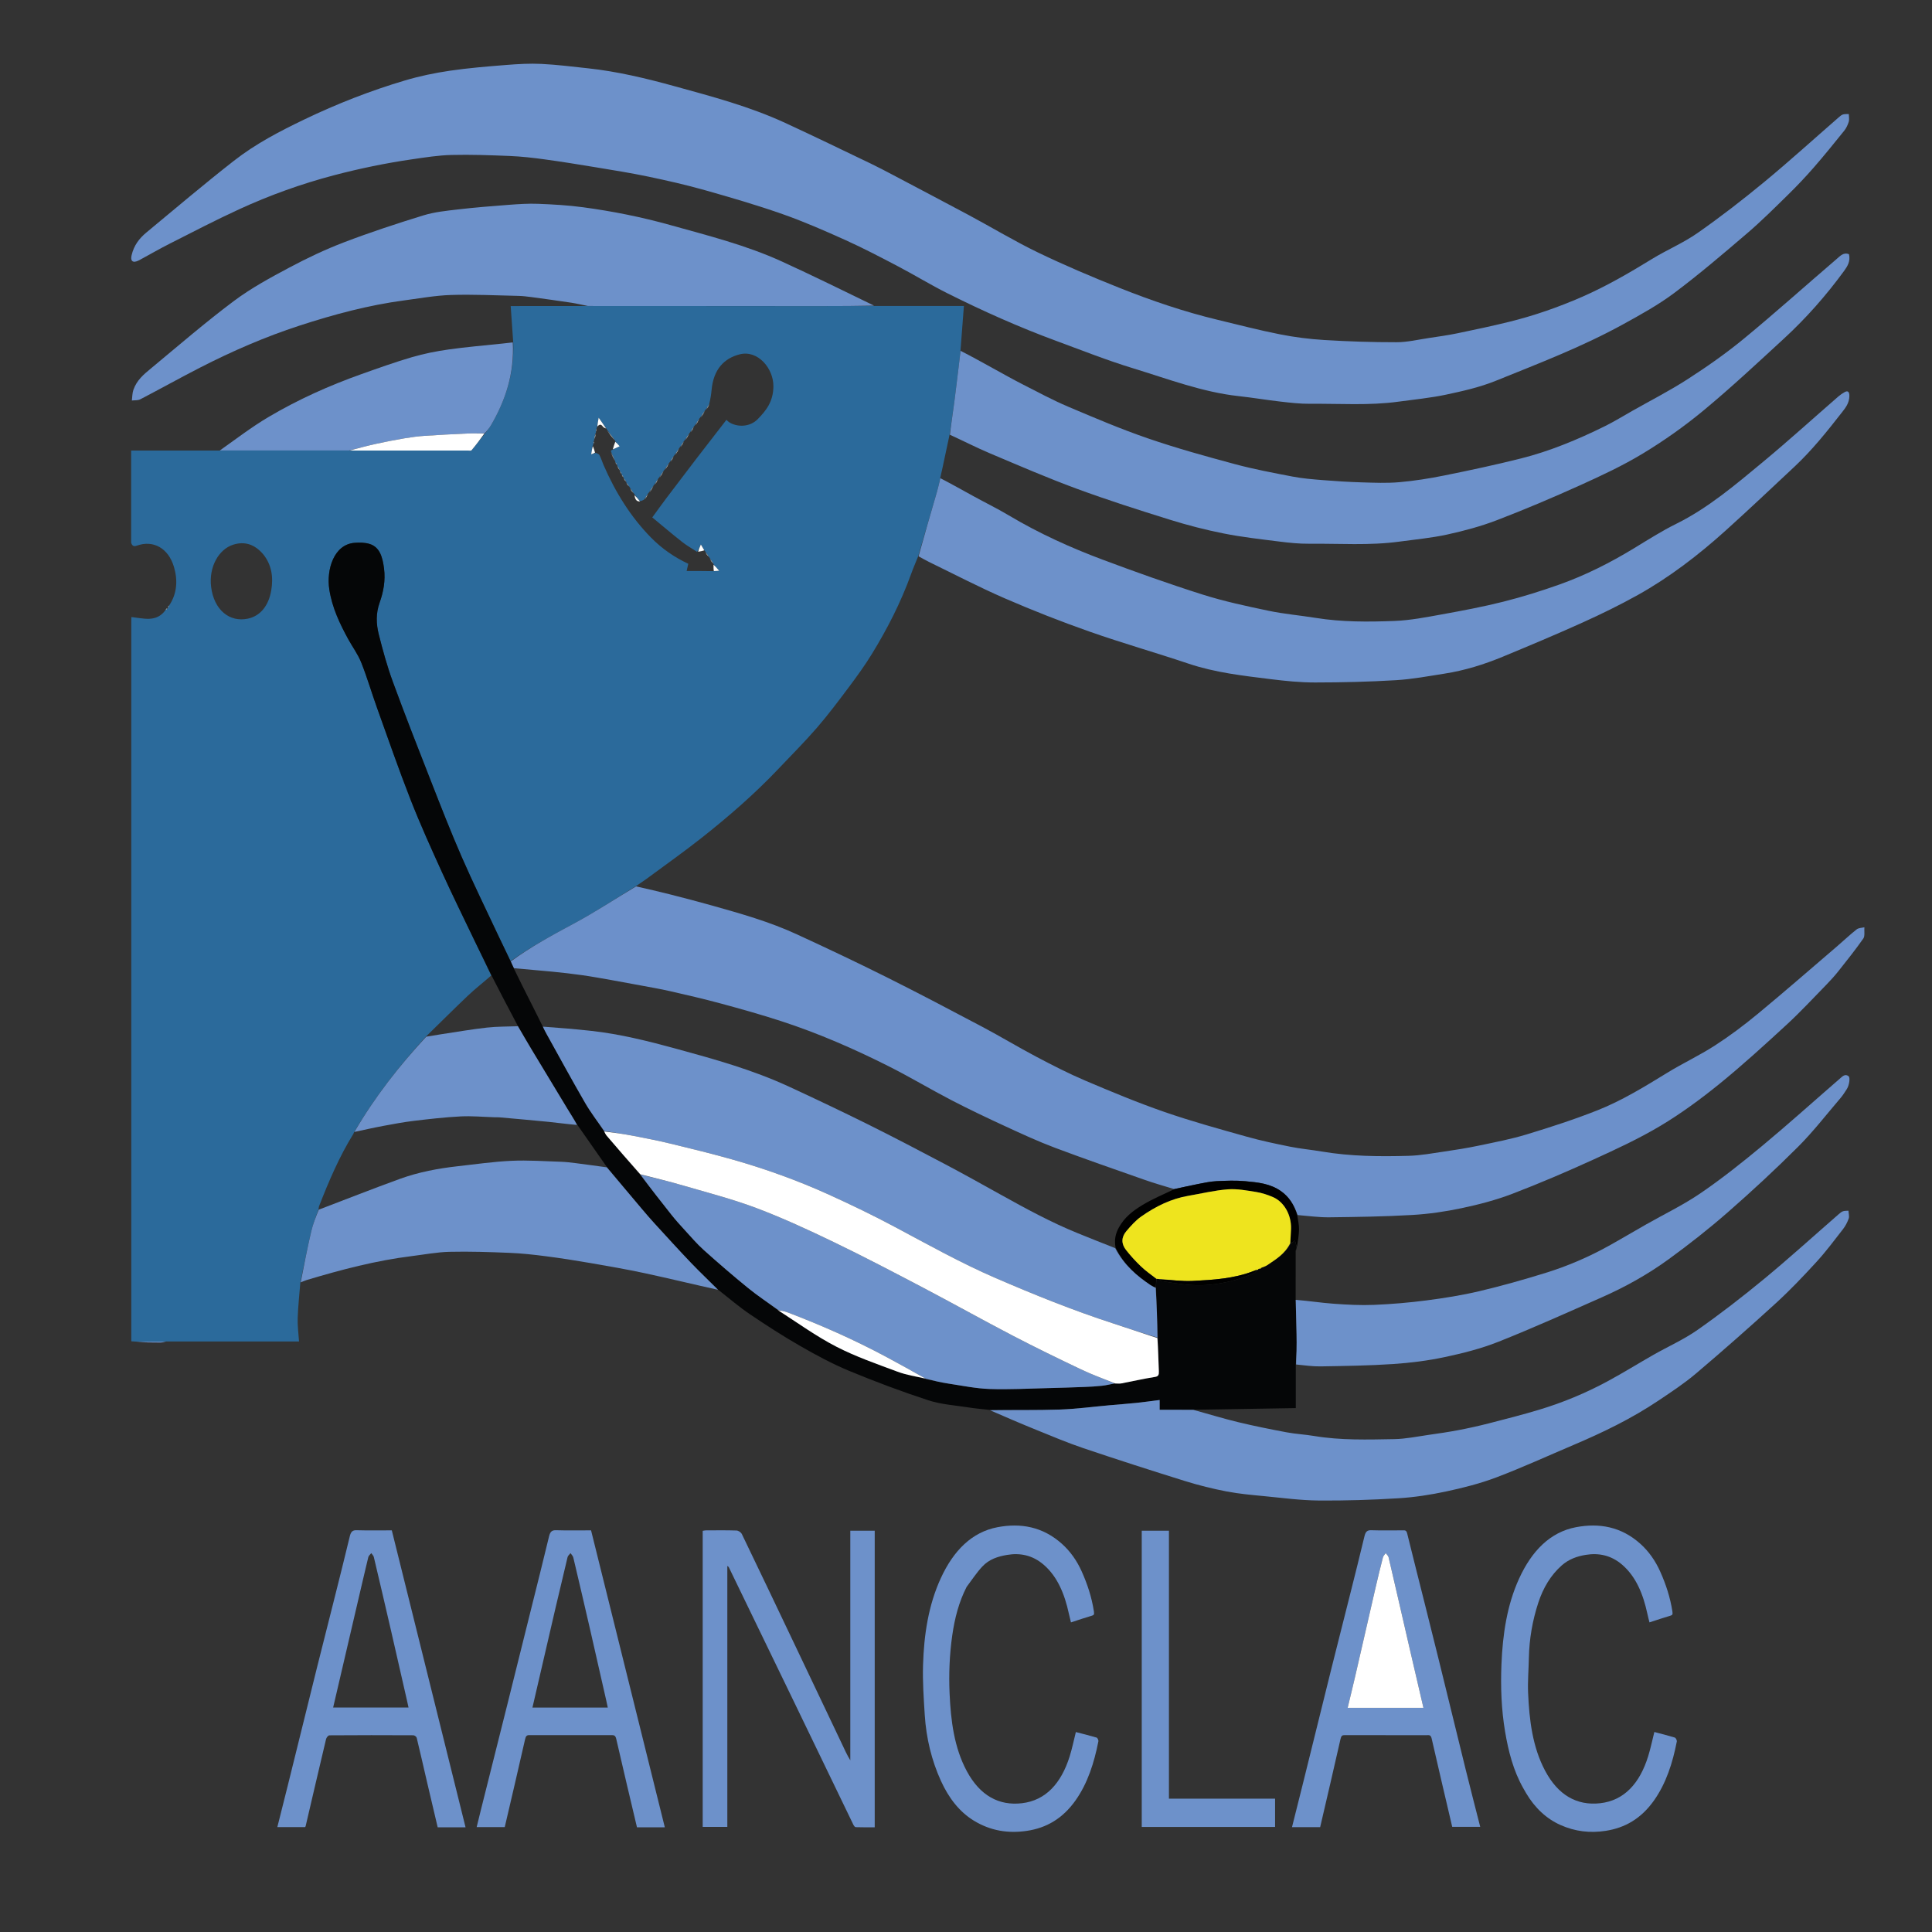 <svg width="512" height="512" viewBox="0 0 512 512" fill="none" xmlns="http://www.w3.org/2000/svg">
<rect x="0" y="0" width="512" height="512" fill="#333333" stroke="none"/>
<g clip-path="url(#clip0_37_5)">
<path d="M79.596 339.864C79.347 343.012 78.997 346.153 78.888 349.308C78.819 351.314 79.109 353.34 79.247 355.51C67.62 355.51 55.958 355.51 44.069 355.512C41.224 355.522 38.606 355.528 35.988 355.535C35.628 355.511 35.267 355.487 34.792 355.456C34.792 291.824 34.792 228.219 34.792 164.359C34.808 163.814 34.824 163.525 34.824 163.523C36.438 163.697 37.993 164.037 39.539 163.985C41.158 163.93 42.708 163.33 43.883 161.64C44.102 161.504 44.249 161.383 44.423 161.239C44.45 161.217 44.486 161.15 44.544 161.101C44.669 160.844 44.736 160.635 44.88 160.384C46.945 157.244 47.137 153.711 46.093 150.214C44.619 145.276 40.634 143.035 36.261 144.603C35.524 144.868 35.041 144.744 34.758 143.831C34.758 135.754 34.758 127.678 34.758 119.402C42.545 119.402 50.227 119.402 58.136 119.399C69.743 119.391 81.123 119.385 92.614 119.391C103.165 119.404 113.603 119.406 124.042 119.403C124.362 119.403 124.805 119.512 124.981 119.302C126.176 117.871 127.316 116.367 128.55 114.848C129.129 114.101 129.684 113.438 130.128 112.677C133.952 106.131 136.33 98.981 136.008 90.725C135.787 87.552 135.566 84.378 135.339 81.108C141.912 81.108 148.699 81.108 155.714 81.105C176.653 81.106 197.364 81.111 218.075 81.11C222.614 81.11 227.153 81.092 231.692 81.082C239.509 81.082 247.326 81.082 255.443 81.082C255.134 85.036 254.839 88.811 254.546 92.844C254.465 93.788 254.382 94.473 254.299 95.158C253.834 98.974 253.394 102.795 252.895 106.604C252.517 109.485 252.063 112.349 251.642 115.221C250.986 118.297 250.334 121.375 249.672 124.449C249.532 125.098 249.355 125.735 249.188 126.61C248.898 127.984 248.651 129.142 248.327 130.264C246.672 135.982 244.998 141.691 243.33 147.403C242.7 148.978 242.026 150.527 241.447 152.13C238.698 159.746 235.098 166.729 231.038 173.341C229.128 176.452 226.999 179.37 224.851 182.239C222.13 185.873 219.396 189.512 216.471 192.887C213.227 196.631 209.767 200.089 206.389 203.654C199.937 210.463 193.002 216.46 185.868 222.091C181.095 225.858 176.174 229.335 171.311 232.926C170.462 233.553 169.574 234.1 168.59 234.796C163.048 238.196 157.704 241.729 152.166 244.704C146.434 247.784 140.72 250.856 135.3 254.713C134.199 252.405 133.118 250.205 132.074 247.98C128.818 241.038 125.448 234.172 122.363 227.115C119.461 220.475 116.813 213.661 114.147 206.867C110.73 198.156 107.316 189.44 104.085 180.622C102.606 176.585 101.441 172.348 100.376 168.108C99.69 165.376 99.579 162.575 100.599 159.715C101.608 156.883 102.187 153.876 101.767 150.615C101.377 147.588 100.62 145.039 98.063 144.19C96.763 143.759 95.326 143.75 93.965 143.855C88.492 144.273 86.447 150.93 87.276 156.238C88.036 161.105 90.052 165.286 92.253 169.33C93.392 171.423 94.829 173.317 95.722 175.553C97.28 179.452 98.476 183.57 99.905 187.551C102.832 195.705 105.672 203.914 108.817 211.939C111.37 218.452 114.235 224.785 117.109 231.096C119.957 237.353 122.982 243.486 125.945 249.664C127.35 252.594 128.789 255.5 130.179 258.516C128.095 260.353 125.978 261.986 124.006 263.854C120.269 267.395 116.615 271.071 112.85 274.73C105.831 282.416 99.372 290.621 93.843 300.031C93.729 300.225 93.715 300.389 93.645 300.501C89.966 306.414 87.164 312.965 84.555 319.656C84.457 319.907 84.485 320.233 84.381 320.579C83.691 322.526 82.937 324.37 82.484 326.322C81.444 330.808 80.549 335.347 79.596 339.864ZM164.746 125.526C164.588 125.286 164.431 125.047 164.263 124.831C164.263 124.831 164.282 124.817 164.259 124.609C164.02 124.173 163.781 123.736 163.533 123.323C163.533 123.323 163.551 123.31 163.53 123.114C163.372 122.874 163.214 122.634 163.046 122.419C163.046 122.419 163.065 122.405 163.042 122.186C162.64 121.349 162.237 120.511 161.872 119.501C162.019 119.352 162.165 119.203 162.494 119.093C163.008 118.845 163.521 118.597 164.211 118.264C163.733 117.727 163.394 117.347 163.046 116.991C163.046 116.991 163.065 116.977 163.042 116.768C162.315 115.827 161.589 114.886 160.829 113.807C160.784 113.719 160.72 113.672 160.61 113.455C160.016 112.619 159.422 111.783 158.654 110.702C158.468 111.709 158.342 112.392 158.181 113.268C158.17 113.4 158.159 113.532 158.01 113.742C157.998 113.921 157.985 114.101 157.937 114.475C157.926 114.606 157.915 114.738 157.752 114.973C157.663 115.446 157.574 115.918 157.451 116.585C157.44 116.717 157.429 116.849 157.28 117.058C157.268 117.238 157.255 117.418 157.207 117.792C157.196 117.923 157.185 118.055 157.014 118.307C156.913 118.913 156.812 119.519 156.668 120.383C157.102 120.241 157.4 120.143 157.889 120.014C158.223 120.202 158.693 120.279 158.863 120.6C159.291 121.409 159.561 122.342 159.933 123.2C163.131 130.577 167.225 137.052 172.459 142.399C175.457 145.461 178.803 147.722 182.404 149.407C182.288 149.917 182.165 150.457 181.969 151.318C184.439 151.318 186.759 151.318 189.273 151.361C189.605 151.332 189.937 151.302 190.58 151.245C189.944 150.511 189.519 150.022 189.084 149.557C189.084 149.557 189.103 149.543 189.081 149.339C188.759 148.898 188.438 148.458 188.084 147.88C188.039 147.792 187.974 147.745 187.865 147.534C187.543 147.092 187.221 146.651 186.867 146.071C186.822 145.983 186.757 145.935 186.606 145.74C186.347 145.311 186.087 144.883 185.737 144.304C185.407 145.077 185.161 145.653 184.732 146.241C183.409 145.375 182.033 144.613 180.774 143.622C178.103 141.518 175.494 139.294 172.858 137.119C174.262 135.198 175.408 133.591 176.589 132.024C179.202 128.561 181.823 125.107 184.46 121.671C187.119 118.205 189.8 114.766 192.517 111.256C192.71 111.436 192.912 111.679 193.15 111.838C195.251 113.241 198.667 113.268 200.807 111.075C203.033 108.794 204.913 106.469 204.959 102.412C205.013 97.625 200.822 92.679 196.025 93.902C191.934 94.945 189.068 97.828 188.572 103.401C188.465 104.611 188.257 105.807 187.946 107.093C187.666 107.575 187.386 108.057 186.994 108.58C186.923 108.635 186.885 108.715 186.729 108.902C186.368 109.485 186.007 110.067 185.534 110.69C185.463 110.746 185.425 110.826 185.269 111.013C184.908 111.595 184.547 112.178 184.074 112.801C184.003 112.857 183.965 112.937 183.809 113.123C183.529 113.605 183.249 114.087 182.857 114.61C182.786 114.666 182.748 114.746 182.592 114.933C182.231 115.515 181.87 116.098 181.397 116.721C181.326 116.777 181.288 116.857 181.132 117.043C180.852 117.525 180.572 118.007 180.181 118.53C180.11 118.586 180.071 118.666 179.915 118.853C179.554 119.435 179.193 120.018 178.721 120.641C178.65 120.697 178.611 120.776 178.456 120.963C178.175 121.445 177.895 121.927 177.504 122.45C177.433 122.506 177.395 122.586 177.239 122.772C176.877 123.355 176.516 123.937 176.044 124.561C175.973 124.617 175.934 124.696 175.779 124.883C175.417 125.466 175.056 126.048 174.584 126.672C174.513 126.727 174.474 126.807 174.319 126.994C174.038 127.476 173.758 127.958 173.367 128.481C173.296 128.536 173.258 128.616 173.102 128.803C172.741 129.386 172.379 129.968 171.907 130.591C171.836 130.647 171.798 130.727 171.642 130.914C171.362 131.396 171.081 131.878 170.662 132.429C170.321 132.607 169.98 132.785 169.574 132.779C169.103 132.23 168.633 131.681 168.129 130.995C168.084 130.907 168.02 130.859 167.91 130.648C167.589 130.206 167.267 129.765 166.912 129.185C166.868 129.097 166.803 129.05 166.694 128.843C166.455 128.502 166.215 128.162 165.966 127.846C165.966 127.846 165.985 127.832 165.963 127.632C165.724 127.294 165.485 126.955 165.236 126.64C165.236 126.64 165.255 126.626 165.233 126.431C165.075 126.191 164.917 125.951 164.749 125.736C164.749 125.736 164.768 125.722 164.746 125.526ZM69.717 146.845C67.425 144.18 64.748 143.387 61.729 144.37C58.028 145.576 55.285 150.17 55.948 155.537C56.7 161.617 60.822 165.003 65.721 163.943C69.001 163.232 71.19 160.524 71.882 156.462C72.474 152.991 72.016 149.657 69.717 146.845Z" fill="#2B6A9B"/>
<path d="M236.614 46.347C243.385 49.939 250.087 53.434 256.761 57.011C262.887 60.295 268.899 63.934 275.114 66.93C282.175 70.334 289.361 73.371 296.575 76.251C305.15 79.674 313.841 82.629 322.698 84.756C328.176 86.072 333.641 87.501 339.149 88.59C343.057 89.363 347.019 89.871 350.973 90.109C357.345 90.494 363.73 90.706 370.11 90.695C372.973 90.69 375.838 89.997 378.698 89.571C381.197 89.198 383.702 88.848 386.184 88.335C390.746 87.393 395.307 86.426 399.844 85.311C406.463 83.684 412.956 81.434 419.316 78.648C425.66 75.87 431.749 72.349 437.778 68.644C441.753 66.202 446.018 64.438 449.87 61.747C455.886 57.543 461.762 52.999 467.512 48.254C474.194 42.738 480.674 36.848 487.246 31.128C487.604 30.817 487.983 30.467 488.393 30.34C488.889 30.187 489.429 30.252 489.951 30.223C489.962 30.897 490.126 31.643 489.947 32.229C489.686 33.09 489.282 33.965 488.76 34.612C486.089 37.93 483.411 41.245 480.635 44.427C478.457 46.924 476.189 49.314 473.862 51.596C470.319 55.071 466.791 58.591 463.077 61.77C456.734 67.199 450.376 72.63 443.785 77.573C439.457 80.819 434.777 83.393 430.138 85.944C419.209 91.956 407.779 96.303 396.437 100.9C392.178 102.626 387.702 103.63 383.272 104.575C379.1 105.464 374.859 105.861 370.645 106.441C362.821 107.519 354.967 106.934 347.126 107.006C344.519 107.03 341.905 106.718 339.304 106.422C335.598 105.999 331.907 105.374 328.201 104.968C318.643 103.92 309.504 100.418 300.26 97.596C293.415 95.507 286.683 92.841 279.921 90.345C270.123 86.729 260.507 82.453 251.035 77.702C246.626 75.491 242.352 72.872 237.971 70.574C233.376 68.164 228.774 65.754 224.088 63.64C218.579 61.154 213.036 58.727 207.4 56.748C200.581 54.354 193.67 52.336 186.757 50.384C181.786 48.981 176.76 47.844 171.73 46.79C167.124 45.825 162.485 45.096 157.854 44.327C153.337 43.578 148.818 42.85 144.289 42.23C141.26 41.816 138.216 41.468 135.171 41.341C129.997 41.126 124.815 40.941 119.642 41.067C116.165 41.152 112.69 41.712 109.228 42.212C105.738 42.716 102.255 43.331 98.788 44.041C95.328 44.75 91.877 45.558 88.447 46.463C79.891 48.719 71.498 51.724 63.303 55.494C57.167 58.317 51.127 61.46 45.066 64.528C42.329 65.913 39.646 67.464 36.936 68.933C36.681 69.071 36.413 69.181 36.143 69.268C35.056 69.618 34.567 69.023 34.869 67.681C35.476 64.986 36.983 63.115 38.773 61.631C46.475 55.244 54.129 48.758 61.964 42.629C67.794 38.068 74.172 34.774 80.594 31.685C89.305 27.494 98.212 24.028 107.295 21.326C111.203 20.164 115.197 19.334 119.189 18.747C124.165 18.014 129.176 17.613 134.179 17.213C137.28 16.965 140.401 16.785 143.502 16.936C147.588 17.134 151.665 17.659 155.743 18.092C163.555 18.923 171.229 20.766 178.872 22.875C188.721 25.592 198.596 28.195 208.079 32.568C215.709 36.087 223.288 39.774 230.882 43.411C232.781 44.321 234.65 45.325 236.614 46.347Z" fill="#6D91CA"/>
<path d="M135.338 254.809C140.72 250.857 146.434 247.784 152.166 244.704C157.704 241.729 163.048 238.196 168.565 234.899C171.585 235.587 174.524 236.246 177.449 236.992C181.273 237.967 185.095 238.961 188.902 240.033C196.404 242.148 203.916 244.263 211.142 247.592C219.069 251.244 226.975 254.979 234.818 258.897C243.372 263.17 251.862 267.641 260.343 272.13C265.159 274.679 269.869 277.534 274.688 280.074C278.946 282.318 283.232 284.52 287.606 286.378C294.545 289.326 301.511 292.226 308.573 294.674C315.741 297.159 323.023 299.155 330.285 301.202C334.129 302.286 338.026 303.105 341.919 303.889C344.68 304.444 347.48 304.689 350.253 305.16C357.912 306.461 365.616 306.519 373.316 306.305C376.509 306.216 379.696 305.617 382.876 305.152C385.85 304.717 388.825 304.246 391.776 303.625C396.058 302.724 400.366 301.912 404.577 300.631C410.92 298.703 417.255 296.658 423.471 294.19C429.835 291.663 435.839 287.98 441.831 284.304C445.986 281.754 450.352 279.724 454.461 277.074C458.353 274.565 462.131 271.735 465.783 268.718C472.859 262.871 479.815 256.799 486.814 250.808C488.556 249.317 490.239 247.71 492.024 246.304C492.581 245.866 493.388 245.914 494.08 245.74C494.01 246.741 494.249 248.074 493.819 248.688C491.741 251.656 489.505 254.457 487.28 257.262C486.265 258.542 485.183 259.751 484.066 260.895C480.579 264.467 477.16 268.16 473.532 271.5C467.665 276.901 461.774 282.29 455.662 287.247C450.653 291.309 445.457 295.121 440.07 298.337C434.33 301.763 428.321 304.541 422.331 307.27C415.216 310.511 408.045 313.596 400.802 316.363C396.439 318.031 391.927 319.205 387.421 320.162C383.092 321.082 378.695 321.719 374.309 321.976C366.966 322.407 359.609 322.51 352.256 322.599C349.529 322.632 346.798 322.239 343.876 322C342.946 319.241 341.571 317.174 339.569 315.737C336.621 313.62 333.31 313.347 330.049 313.038C327.51 312.797 324.941 312.899 322.391 313.022C320.772 313.101 319.157 313.453 317.551 313.765C315.443 314.175 313.345 314.665 311.142 315.112C308.494 314.305 305.929 313.581 303.402 312.693C295.429 309.891 287.444 307.132 279.515 304.147C275.128 302.496 270.819 300.508 266.519 298.525C261.697 296.3 256.888 294.02 252.142 291.559C246.65 288.713 241.284 285.49 235.773 282.705C226.387 277.961 216.824 273.809 207.015 270.612C201.739 268.892 196.412 267.4 191.082 265.955C186.607 264.743 182.101 263.704 177.596 262.673C174.967 262.072 172.316 261.628 169.672 261.13C167.108 260.647 164.543 260.171 161.975 259.719C159.404 259.266 156.835 258.794 154.256 258.428C151.629 258.054 148.995 257.759 146.359 257.501C142.998 257.171 139.633 256.913 136.194 256.582C135.858 255.964 135.598 255.386 135.338 254.809Z" fill="#6C90CA"/>
<path d="M243.42 147.425C244.998 141.691 246.672 135.982 248.327 130.264C248.651 129.142 248.898 127.984 249.195 126.726C252.198 128.275 255.18 129.958 258.176 131.601C261.208 133.263 264.3 134.77 267.286 136.55C275.337 141.348 283.702 145.138 292.233 148.327C301.006 151.606 309.82 154.754 318.698 157.562C324.443 159.379 330.315 160.629 336.168 161.856C340.303 162.723 344.507 163.076 348.671 163.747C355.624 164.868 362.615 164.824 369.588 164.556C373.771 164.395 377.948 163.57 382.101 162.819C387.547 161.833 392.998 160.815 398.388 159.457C403.381 158.199 408.339 156.654 413.237 154.913C420.044 152.494 426.599 149.21 432.962 145.338C436.699 143.064 440.416 140.694 444.278 138.788C452.601 134.678 459.925 128.463 467.287 122.351C474.023 116.757 480.572 110.818 487.213 105.046C487.733 104.594 488.304 104.207 488.888 103.893C489.695 103.458 490.116 103.822 490.102 104.949C490.079 106.824 489.082 108.068 488.156 109.255C484.204 114.325 480.19 119.326 475.641 123.593C469.587 129.272 463.546 134.976 457.41 140.516C450.053 147.157 442.315 153.068 434.004 157.699C429.203 160.375 424.29 162.769 419.343 165.003C412.331 168.169 405.259 171.136 398.18 174.064C393.22 176.115 388.147 177.681 382.95 178.498C378.626 179.177 374.298 179.994 369.952 180.257C362.811 180.688 355.655 180.857 348.506 180.863C344.575 180.867 340.63 180.467 336.714 179.98C329.406 179.07 322.088 178.268 314.947 175.867C306.258 172.946 297.473 170.45 288.813 167.408C281.257 164.753 273.755 161.81 266.342 158.595C259.528 155.64 252.863 152.157 246.138 148.891C245.247 148.458 244.385 147.93 243.42 147.425Z" fill="#6D91CA"/>
<path d="M251.733 115.213C252.063 112.349 252.517 109.485 252.895 106.605C253.394 102.796 253.834 98.974 254.299 95.159C254.382 94.473 254.465 93.788 254.556 92.97C257.408 94.416 260.248 96.005 263.097 97.57C265.765 99.035 268.42 100.537 271.118 101.912C275.067 103.926 278.994 106.043 283.029 107.756C290.047 110.734 297.077 113.724 304.221 116.178C311.818 118.788 319.528 120.921 327.236 122.993C332.298 124.354 337.433 125.318 342.555 126.299C345.164 126.798 347.814 127.016 350.452 127.228C353.908 127.505 357.369 127.728 360.83 127.831C364.166 127.93 367.518 128.077 370.839 127.785C374.823 127.436 378.802 126.808 382.744 126.01C389.55 124.633 396.352 123.186 403.109 121.483C410.708 119.567 418.055 116.523 425.255 112.971C427.743 111.744 430.147 110.26 432.585 108.879C437.498 106.097 442.508 103.543 447.293 100.454C452.357 97.184 457.362 93.693 462.114 89.78C470.398 82.959 478.457 75.721 486.642 68.713C487.59 67.901 488.552 66.759 489.995 67.373C490.446 69.22 489.587 70.593 488.684 71.827C483.863 78.415 478.569 84.385 472.815 89.684C465.792 96.152 458.794 102.688 451.527 108.716C446.388 112.979 440.96 116.802 435.403 120.168C430 123.44 424.327 126.077 418.667 128.635C411.393 131.921 404.058 135.031 396.662 137.865C392.374 139.508 387.945 140.689 383.519 141.658C379.352 142.57 375.108 142.952 370.894 143.529C362.909 144.622 354.893 144.015 346.89 144.094C344.243 144.12 341.585 143.837 338.947 143.505C334.053 142.889 329.143 142.34 324.291 141.376C319.495 140.423 314.722 139.192 310.011 137.725C301.742 135.149 293.478 132.514 285.307 129.504C277.586 126.659 269.972 123.36 262.344 120.14C258.797 118.642 255.328 116.859 251.733 115.213Z" fill="#6D91CA"/>
<path d="M135.3 254.713C135.598 255.386 135.858 255.964 136.196 256.692C136.999 258.327 137.711 259.822 138.452 261.294C140.245 264.857 142.052 268.41 143.861 272.071C144.194 272.788 144.512 273.408 144.848 274.013C148.241 280.11 151.575 286.259 155.061 292.274C156.586 294.906 158.423 297.261 160.12 299.847C160.338 300.294 160.523 300.677 160.775 300.971C163.71 304.396 166.655 307.806 169.632 311.311C172.425 314.917 175.167 318.452 177.947 321.941C179.019 323.287 180.156 324.558 181.305 325.806C183.017 327.668 184.678 329.629 186.518 331.28C190.369 334.735 194.277 338.1 198.25 341.337C200.789 343.405 203.485 345.177 206.136 347.183C211.311 350.52 216.329 354.147 221.645 356.883C226.876 359.574 232.384 361.465 237.821 363.497C240.242 364.402 242.788 364.79 245.368 365.463C247.414 365.901 249.361 366.363 251.325 366.661C254.966 367.214 258.609 367.968 262.264 368.098C267.39 368.28 272.527 367.982 277.659 367.864C280.886 367.789 284.113 367.684 287.339 367.559C288.905 367.499 290.472 367.416 292.032 367.244C293.171 367.119 294.299 366.831 295.54 366.637C296.171 366.647 296.704 366.708 297.217 366.61C300.171 366.045 303.113 365.365 306.077 364.9C306.975 364.758 307.147 364.362 307.11 363.409C306.996 360.479 306.916 357.547 306.838 354.484C306.69 350.024 306.527 345.695 306.366 341.228C306.374 340.355 306.379 339.619 306.48 338.898C306.833 338.932 307.09 338.951 307.37 339.08C307.519 339.296 307.638 339.474 307.773 339.496C311.912 340.152 316.02 340.881 320.246 340.505C324.431 340.132 328.447 339.11 332.37 337.371C332.667 337.239 332.885 336.835 333.191 336.534C333.243 336.51 333.353 336.496 333.408 336.475C333.536 336.412 333.589 336.346 333.698 336.233C333.876 336.205 333.98 336.2 334.138 336.174C334.266 336.111 334.319 336.044 334.444 335.93C334.968 335.7 335.428 335.555 335.83 335.279C338.083 333.736 340.465 332.396 342.023 329.56C342.463 329.277 342.819 329.007 343.185 328.73C343.356 329.401 343.495 329.947 343.634 330.493C343.624 330.626 343.614 330.759 343.538 331.03C343.418 331.238 343.384 331.321 343.371 331.417C343.368 335.63 343.366 339.843 343.365 344.335C343.446 347.584 343.537 350.553 343.598 353.523C343.629 355.025 343.632 356.529 343.597 358.031C343.57 359.206 343.467 360.379 343.397 361.553C343.397 365.408 343.397 369.263 343.397 373.162C334.404 373.309 325.496 373.455 316.363 373.602C313.233 373.604 310.33 373.604 307.318 373.604C307.318 372.598 307.318 371.77 307.318 371.012C305.197 371.28 303.181 371.569 301.159 371.779C298.804 372.023 296.444 372.192 294.087 372.402C289.655 372.797 285.227 373.399 280.789 373.549C274.636 373.757 268.475 373.628 262.318 373.643C260.418 373.427 258.511 373.277 256.62 372.98C253.054 372.418 249.405 372.199 245.954 371.07C238.904 368.764 231.912 366.14 224.996 363.276C220.607 361.458 216.332 359.148 212.127 356.736C207.588 354.133 203.141 351.265 198.748 348.297C195.905 346.377 193.232 344.069 190.36 341.823C187.844 339.35 185.404 337.058 183.068 334.613C179.833 331.226 176.669 327.734 173.49 324.265C172.345 323.016 171.233 321.719 170.13 320.414C167.019 316.736 163.919 313.043 160.81 309.255C158.212 305.513 155.62 301.871 153.022 298.126C152.107 296.59 151.178 295.175 150.294 293.718C147.145 288.529 144.005 283.332 140.874 278.125C139.648 276.087 138.458 274.017 137.225 271.861C135.955 269.418 134.7 267.083 133.467 264.73C132.369 262.636 131.296 260.522 130.212 258.417C128.789 255.5 127.35 252.594 125.945 249.664C122.983 243.486 119.958 237.353 117.109 231.096C114.235 224.785 111.37 218.452 108.817 211.939C105.673 203.914 102.832 195.705 99.905 187.551C98.476 183.57 97.28 179.452 95.722 175.553C94.829 173.317 93.392 171.423 92.253 169.33C90.053 165.286 88.036 161.105 87.276 156.238C86.447 150.93 88.492 144.273 93.965 143.855C95.326 143.75 96.763 143.759 98.063 144.19C100.62 145.039 101.377 147.588 101.767 150.615C102.187 153.876 101.608 156.883 100.599 159.715C99.58 162.575 99.69 165.376 100.376 168.108C101.441 172.348 102.606 176.585 104.085 180.622C107.316 189.44 110.73 198.156 114.148 206.867C116.813 213.661 119.461 220.475 122.363 227.115C125.448 234.172 128.818 241.038 132.074 247.98C133.119 250.205 134.199 252.405 135.3 254.713Z" fill="#050607"/>
<path d="M231.642 80.995C227.153 81.092 222.614 81.11 218.075 81.111C197.364 81.111 176.653 81.106 155.826 81.094C154.272 80.793 152.841 80.439 151.396 80.22C147.862 79.686 144.323 79.2 140.784 78.724C139.626 78.568 138.462 78.436 137.299 78.411C131.392 78.285 125.48 77.987 119.579 78.169C115.425 78.297 111.281 79.057 107.139 79.605C97.716 80.853 88.472 83.325 79.327 86.307C70.329 89.241 61.546 93.046 52.946 97.457C47.667 100.165 42.456 103.073 37.188 105.815C36.521 106.162 35.697 106.044 34.946 106.141C35.07 105.199 35.05 104.179 35.346 103.328C36.247 100.735 38.106 99.211 39.897 97.727C47.202 91.672 54.42 85.43 61.936 79.802C66.603 76.307 71.673 73.576 76.699 70.897C81.422 68.378 86.254 66.091 91.165 64.216C98.092 61.572 105.108 59.262 112.143 57.096C115.111 56.181 118.216 55.868 121.276 55.511C125.752 54.989 130.242 54.628 134.73 54.29C137.347 54.093 139.978 53.909 142.594 54.013C146.571 54.169 150.557 54.391 154.51 54.924C162.287 55.972 170.004 57.508 177.648 59.647C187.643 62.443 197.702 64.95 207.341 69.362C215.464 73.08 223.512 77.049 231.642 80.995Z" fill="#6D91CA"/>
<path d="M262.37 373.731C268.475 373.628 274.636 373.757 280.789 373.549C285.227 373.399 289.655 372.797 294.087 372.402C296.444 372.192 298.804 372.023 301.159 371.779C303.181 371.569 305.197 371.28 307.318 371.012C307.318 371.77 307.318 372.598 307.318 373.604C310.33 373.604 313.233 373.604 316.251 373.623C320.276 374.732 324.17 375.933 328.104 376.882C332.369 377.911 336.664 378.771 340.961 379.577C343.374 380.029 345.827 380.144 348.246 380.548C355.32 381.73 362.432 381.508 369.532 381.381C372.561 381.327 375.586 380.685 378.608 380.257C381.229 379.885 383.851 379.504 386.458 379.006C389.137 378.495 391.809 377.909 394.463 377.228C398.949 376.077 403.44 374.932 407.891 373.591C414.104 371.721 420.165 369.217 426.027 366.053C430.137 363.835 434.148 361.335 438.224 359.017C442.113 356.805 446.189 355.016 449.896 352.415C455.906 348.198 461.783 343.656 467.531 338.908C474.212 333.391 480.692 327.503 487.264 321.784C487.623 321.473 488.002 321.138 488.413 320.997C488.872 320.839 489.377 320.889 489.862 320.849C489.897 321.548 490.129 322.353 489.927 322.922C489.563 323.945 489.035 324.94 488.408 325.746C486.114 328.694 483.863 331.717 481.386 334.417C477.901 338.219 474.346 341.956 470.611 345.369C463.665 351.714 456.628 357.914 449.506 363.952C446.347 366.631 442.934 368.87 439.56 371.136C432.338 375.986 424.704 379.654 416.947 382.949C410.15 385.836 403.403 388.927 396.535 391.529C392.205 393.17 387.724 394.291 383.255 395.25C379.085 396.144 374.852 396.796 370.627 397.054C363.568 397.486 356.491 397.714 349.424 397.652C344.653 397.609 339.882 396.966 335.117 396.504C331.763 396.179 328.395 395.89 325.076 395.253C321.377 394.542 317.691 393.627 314.061 392.498C305.057 389.696 296.069 386.803 287.112 383.781C282.881 382.354 278.723 380.588 274.552 378.899C270.496 377.256 266.465 375.517 262.37 373.731Z" fill="#6D91CA"/>
<path d="M160.815 309.356C163.919 313.043 167.019 316.736 170.13 320.414C171.233 321.719 172.345 323.016 173.49 324.265C176.669 327.734 179.833 331.226 183.068 334.613C185.404 337.058 187.844 339.35 190.274 341.803C183.855 340.397 177.41 338.817 170.94 337.426C166.108 336.388 161.247 335.546 156.389 334.707C152.473 334.03 148.548 333.417 144.616 332.91C141.427 332.498 138.224 332.147 135.021 332.017C129.73 331.801 124.431 331.62 119.14 331.744C115.789 331.823 112.445 332.471 109.099 332.883C99.676 334.046 90.439 336.47 81.253 339.23C80.752 339.38 80.27 339.622 79.688 339.843C80.549 335.347 81.444 330.808 82.485 326.322C82.937 324.371 83.691 322.526 84.473 320.574C91.756 317.802 98.853 314.998 106 312.407C110.986 310.599 116.122 309.643 121.295 309.064C126.043 308.533 130.79 307.844 135.549 307.626C139.902 307.426 144.272 307.74 148.634 307.878C149.996 307.921 151.357 308.091 152.714 308.263C155.416 308.606 158.115 308.989 160.815 309.356Z" fill="#6D91CA"/>
<path d="M343.488 361.605C343.467 360.379 343.57 359.206 343.597 358.031C343.632 356.529 343.629 355.025 343.598 353.523C343.537 350.553 343.446 347.584 343.382 344.474C346.747 344.735 350.09 345.26 353.446 345.504C356.993 345.761 360.559 345.953 364.106 345.806C368.759 345.613 373.415 345.22 378.045 344.619C382.729 344.01 387.417 343.268 392.041 342.176C397.948 340.782 403.821 339.123 409.655 337.31C415.348 335.541 420.904 333.18 426.27 330.201C429.593 328.355 432.876 326.399 436.186 324.516C441.022 321.765 446.02 319.38 450.668 316.208C456.295 312.368 461.726 308.049 467.065 303.612C473.966 297.879 480.689 291.818 487.5 285.919C488.202 285.311 488.947 284.459 489.888 285.206C490.381 285.598 490.061 287.648 489.399 288.659C488.893 289.431 488.404 290.235 487.822 290.914C484.095 295.269 480.535 299.885 476.558 303.86C470.494 309.92 464.239 315.709 457.873 321.275C452.819 325.694 447.572 329.809 442.237 333.692C436.611 337.787 430.64 341.091 424.488 343.809C415.391 347.829 406.308 351.921 397.114 355.575C392.467 357.422 387.624 358.631 382.804 359.656C378.317 360.61 373.753 361.178 369.205 361.482C362.795 361.911 356.369 361.994 349.948 362.107C347.827 362.145 345.702 361.817 343.488 361.605Z" fill="#6D91CA"/>
<path d="M225.338 454.709C225.338 438.289 225.338 422.02 225.338 405.655C227.529 405.655 229.619 405.655 231.81 405.655C231.81 431.773 231.81 457.915 231.81 484.251C230.131 484.251 228.443 484.279 226.758 484.218C226.534 484.209 226.26 483.796 226.113 483.492C220.73 472.367 215.366 461.227 209.985 450.099C204.379 438.503 198.759 426.917 193.14 415.33C193.088 415.223 192.967 415.168 192.749 414.974C192.749 438.101 192.749 461.076 192.749 484.154C190.524 484.154 188.405 484.154 186.223 484.154C186.223 457.991 186.223 431.885 186.223 405.687C186.498 405.644 186.766 405.566 187.034 405.565C189.751 405.556 192.469 405.511 195.184 405.604C195.675 405.62 196.363 406.057 196.607 406.562C201.183 416.04 205.709 425.556 210.239 435.068C214.526 444.067 218.807 453.07 223.084 462.076C223.787 463.557 224.453 465.064 225.338 466.506C225.338 462.624 225.338 458.742 225.338 454.709Z" fill="#6D91CA"/>
<path d="M92.502 119.38C81.123 119.385 69.743 119.391 58.248 119.387C62.464 116.404 66.689 113.156 71.15 110.518C79.04 105.852 87.261 102.179 95.668 99.186C100.143 97.593 104.62 95.984 109.149 94.659C112.359 93.721 115.641 93.074 118.92 92.609C123.612 91.943 128.33 91.562 133.037 91.058C133.955 90.96 134.872 90.855 135.898 90.739C136.33 98.981 133.952 106.131 130.128 112.677C129.684 113.438 129.129 114.101 128.448 114.838C126.761 114.872 125.251 114.823 123.744 114.891C120.004 115.061 116.263 115.248 112.526 115.503C110.769 115.623 109.012 115.851 107.268 116.147C104.741 116.575 102.219 117.06 99.708 117.612C97.298 118.141 94.904 118.786 92.502 119.38Z" fill="#6D91CA"/>
<path d="M118.757 484.259C117.786 484.259 116.935 484.259 115.993 484.259C115.047 480.244 114.095 476.237 113.159 472.223C112.252 468.333 111.379 464.43 110.435 460.554C110.357 460.233 109.856 459.867 109.551 459.866C102.13 459.828 94.709 459.824 87.289 459.88C86.985 459.883 86.508 460.466 86.408 460.886C84.579 468.56 82.796 476.251 81 483.938C80.98 484.023 80.919 484.093 80.858 484.206C78.449 484.206 76.024 484.206 73.496 484.206C74.439 480.453 75.371 476.789 76.282 473.116C78.858 462.725 81.416 452.327 84.001 441.94C85.54 435.754 87.124 429.585 88.674 423.402C90.035 417.976 91.403 412.552 92.708 407.105C92.999 405.889 93.464 405.497 94.488 405.527C97.565 405.617 100.645 405.56 103.831 405.56C110.333 431.738 116.827 457.883 123.378 484.259C121.827 484.259 120.353 484.259 118.757 484.259ZM96.001 419.429C93.438 430.419 90.875 441.41 88.285 452.516C94.999 452.516 101.589 452.516 108.267 452.516C108.111 451.809 107.971 451.154 107.822 450.501C106.435 444.422 105.058 438.338 103.657 432.264C102.146 425.716 100.619 419.173 99.07 412.638C98.976 412.244 98.626 411.944 98.396 411.6C98.124 411.951 97.71 412.246 97.605 412.662C97.058 414.828 96.59 417.024 96.001 419.429Z" fill="#6D91CA"/>
<path d="M174.902 484.259C172.804 484.259 170.82 484.259 168.807 484.259C166.96 476.437 165.102 468.685 163.328 460.903C163.117 459.978 162.807 459.827 162.173 459.828C154.873 459.839 147.573 459.841 140.274 459.826C139.612 459.825 139.349 460.051 139.148 460.945C137.402 468.696 135.576 476.42 133.763 484.198C131.306 484.198 128.882 484.198 126.322 484.198C126.724 482.559 127.105 480.981 127.499 479.408C129.82 470.158 132.149 460.912 134.463 451.659C136.564 443.257 138.65 434.849 140.741 426.443C142.338 420.021 143.96 413.608 145.502 407.166C145.812 405.871 146.298 405.491 147.364 405.526C150.402 405.622 153.443 405.559 156.636 405.559C163.138 431.736 169.642 457.919 176.185 484.259C175.728 484.259 175.372 484.259 174.902 484.259ZM147.254 425.968C145.213 434.782 143.171 443.597 141.104 452.52C147.808 452.52 154.399 452.52 161.069 452.52C160.926 451.855 160.8 451.244 160.662 450.636C159.259 444.459 157.867 438.279 156.448 432.108C154.963 425.652 153.461 419.203 151.933 412.763C151.829 412.323 151.448 411.985 151.196 411.6C150.926 411.953 150.51 412.252 150.41 412.668C149.361 417.018 148.364 421.388 147.254 425.968Z" fill="#6D91CA"/>
<path d="M371.761 405.559C372.388 405.509 372.722 405.591 372.916 406.382C374.469 412.719 376.081 419.032 377.668 425.356C378.875 430.168 380.084 434.98 381.27 439.801C383.666 449.537 386.034 459.283 388.44 469.016C389.677 474.021 390.97 479.004 392.273 484.135C389.768 484.135 387.331 484.135 384.852 484.135C383.031 476.351 381.183 468.54 379.398 460.706C379.162 459.671 378.638 459.841 378.101 459.841C372.059 459.832 366.016 459.835 359.973 459.835C358.757 459.835 357.54 459.851 356.324 459.829C355.728 459.818 355.443 460 355.252 460.847C353.495 468.641 351.669 476.41 349.857 484.209C347.359 484.209 344.934 484.209 342.395 484.209C343.336 480.459 344.263 476.798 345.173 473.13C347.749 462.739 350.308 452.341 352.893 441.953C354.432 435.766 356.016 429.596 357.567 423.414C358.928 417.987 360.303 412.565 361.6 407.115C361.894 405.879 362.353 405.495 363.376 405.528C366.132 405.619 368.891 405.559 371.761 405.559ZM368.791 452.598C371.564 452.598 374.337 452.598 377.228 452.598C375.963 447.159 374.745 441.952 373.542 436.739C371.693 428.724 369.862 420.702 367.99 412.695C367.892 412.274 367.487 411.963 367.224 411.6C366.972 411.979 366.6 412.31 366.488 412.744C365.809 415.375 365.167 418.021 364.554 420.677C362.745 428.503 360.962 436.338 359.156 444.164C358.523 446.906 357.851 449.633 357.141 452.598C361.047 452.598 364.797 452.598 368.791 452.598Z" fill="#6D91CA"/>
<path d="M403.635 473.804C401.061 469.237 399.747 464.154 398.862 458.892C397.871 453.001 397.656 447.006 397.902 441.023C398.227 433.095 399.371 425.349 402.582 418.333C405.936 411 410.815 406.011 417.671 404.72C423.756 403.575 429.618 404.531 434.76 409.166C436.924 411.116 438.68 413.589 439.986 416.508C441.467 419.819 442.614 423.28 443.199 427.027C443.333 427.883 443.202 428.023 442.599 428.198C440.817 428.715 439.053 429.326 437.126 429.95C436.944 429.204 436.737 428.434 436.569 427.651C435.447 422.428 433.537 417.786 429.859 414.639C426.967 412.164 423.687 411.485 420.214 412.058C417.926 412.436 415.752 413.193 413.858 414.868C411 417.395 408.961 420.763 407.654 424.768C406.129 429.44 405.27 434.309 405.167 439.368C405.104 442.467 404.83 445.576 404.964 448.66C405.277 455.883 406.144 462.978 409.444 469.215C412.903 475.753 417.909 478.571 424.075 477.873C430.405 477.157 434.551 472.646 436.791 465.393C437.429 463.328 437.873 461.17 438.421 458.995C440.226 459.474 442.052 459.926 443.858 460.48C444.094 460.552 444.432 461.208 444.377 461.491C443.261 467.232 441.536 472.594 438.331 477.134C434.907 481.983 430.594 484.415 425.508 485.194C421.403 485.823 417.429 485.385 413.549 483.648C409.831 481.984 406.794 479.169 404.445 475.224C404.185 474.787 403.938 474.338 403.635 473.804Z" fill="#6D91CA"/>
<path d="M256.165 420.543C254.113 424.545 253.002 428.866 252.358 433.385C251.634 438.468 251.422 443.612 251.649 448.748C251.97 456.023 252.865 463.171 256.237 469.414C259.716 475.856 264.728 478.591 270.837 477.871C277.112 477.131 281.226 472.627 283.475 465.455C284.121 463.393 284.556 461.229 285.113 459.011C286.922 459.481 288.78 459.936 290.62 460.482C290.836 460.545 291.144 461.166 291.091 461.433C289.961 467.166 288.258 472.544 285.057 477.086C281.611 481.978 277.267 484.436 272.13 485.196C267.221 485.924 262.529 485.21 258.089 482.5C254.27 480.169 251.429 476.506 249.357 471.956C246.888 466.532 245.46 460.666 245.068 454.465C244.792 450.089 244.486 445.683 244.614 441.309C244.85 433.22 246.047 425.334 249.344 418.19C252.7 410.915 257.571 405.997 264.376 404.718C270.462 403.575 276.321 404.544 281.465 409.169C283.6 411.089 285.349 413.527 286.637 416.387C288.142 419.729 289.312 423.242 289.897 427.042C290.034 427.927 289.862 428.027 289.278 428.198C287.497 428.72 285.733 429.329 283.815 429.953C283.633 429.196 283.429 428.421 283.26 427.635C282.134 422.413 280.22 417.771 276.541 414.629C273.649 412.159 270.369 411.478 266.894 412.065C264.483 412.472 262.137 413.186 260.279 415.193C258.809 416.781 257.562 418.687 256.165 420.543Z" fill="#6D91CA"/>
<path d="M309.78 413.701C309.78 434.746 309.78 455.64 309.78 476.666C319.194 476.666 328.504 476.666 337.911 476.666C337.911 479.221 337.911 481.646 337.911 484.166C326.158 484.166 314.415 484.166 302.576 484.166C302.576 458.036 302.576 431.891 302.576 405.653C304.917 405.653 307.251 405.653 309.78 405.653C309.78 408.271 309.78 410.91 309.78 413.701Z" fill="#6D91CA"/>
<path d="M343.721 330.434C343.495 329.947 343.356 329.401 343.185 328.73C342.818 329.008 342.463 329.277 342.009 329.432C341.989 328.09 342.103 326.864 342.138 325.634C342.242 321.896 340.264 318.495 337.337 317.235C335.9 316.617 334.396 316.124 332.89 315.886C330.398 315.492 327.862 314.997 325.376 315.186C321.867 315.454 318.389 316.312 314.896 316.907C310.423 317.668 306.29 319.673 302.403 322.413C300.97 323.423 299.696 324.848 298.493 326.27C297.144 327.866 297.109 329.591 298.39 331.236C299.617 332.81 300.962 334.266 302.36 335.605C303.627 336.817 305.037 337.799 306.384 338.883C306.379 339.619 306.374 340.355 306.285 341.182C305.772 341.042 305.326 340.85 304.916 340.575C301.26 338.122 297.885 335.256 295.646 330.64C295.254 328.617 295.607 326.96 296.497 325.331C298.045 322.499 300.343 320.829 302.676 319.397C305.427 317.709 308.379 316.524 311.243 315.12C313.345 314.665 315.443 314.175 317.551 313.765C319.157 313.453 320.772 313.101 322.391 313.022C324.941 312.899 327.51 312.797 330.049 313.038C333.31 313.347 336.621 313.62 339.569 315.737C341.572 317.174 342.946 319.241 343.763 322.009C343.991 323.301 344.268 324.547 344.252 325.787C344.231 327.319 343.967 328.846 343.721 330.434Z" fill="black"/>
<path d="M36.057 355.633C38.606 355.528 41.224 355.522 43.957 355.525C43.539 355.626 43.006 355.792 42.473 355.794C40.357 355.801 38.241 355.757 36.057 355.633Z" fill="#6D91CA"/>
<path d="M343.433 331.391C343.384 331.32 343.418 331.237 343.519 331.127C343.543 331.181 343.52 331.273 343.433 331.391Z" fill="black"/>
<path d="M137.251 271.961C138.458 274.017 139.648 276.087 140.874 278.125C144.005 283.332 147.145 288.529 150.294 293.718C151.178 295.175 152.107 296.59 152.915 298.121C150.349 297.911 147.886 297.556 145.417 297.308C141.064 296.872 136.707 296.499 132.352 296.108C131.909 296.068 131.462 296.097 131.017 296.084C128.036 295.995 125.048 295.709 122.075 295.861C117.956 296.071 113.843 296.54 109.738 297.032C106.962 297.365 104.199 297.884 101.439 298.399C98.925 298.869 96.424 299.447 93.917 299.978C99.373 290.621 105.831 282.416 112.954 274.731C114.438 274.484 115.741 274.261 117.046 274.065C121.044 273.465 125.036 272.768 129.045 272.321C131.767 272.017 134.515 272.068 137.251 271.961Z" fill="#6D91CA"/>
<path d="M92.614 119.391C94.904 118.786 97.298 118.141 99.708 117.612C102.219 117.06 104.742 116.575 107.268 116.147C109.012 115.851 110.769 115.623 112.526 115.503C116.264 115.248 120.004 115.061 123.745 114.891C125.251 114.823 126.761 114.872 128.372 114.877C127.316 116.367 126.176 117.871 124.981 119.302C124.805 119.512 124.362 119.403 124.042 119.403C113.604 119.406 103.165 119.404 92.614 119.391Z" fill="white"/>
<path d="M160.623 113.56C160.336 113.46 159.966 113.333 159.751 113.034C159.257 112.349 158.834 112.43 158.296 113.055C158.342 112.392 158.468 111.709 158.655 110.702C159.422 111.783 160.016 112.619 160.623 113.56Z" fill="#FDFEFE"/>
<path d="M163.053 116.873C162.329 116.041 161.593 115.106 160.86 114.057C161.589 114.886 162.315 115.827 163.053 116.873Z" fill="#FDFEFE"/>
<path d="M186.64 145.834C186.153 146.023 185.632 146.118 185.013 146.221C185.161 145.653 185.407 145.077 185.737 144.304C186.088 144.883 186.347 145.311 186.64 145.834Z" fill="#FDFEFE"/>
<path d="M162.403 119.074C162.557 118.436 162.802 117.817 163.052 117.083C163.395 117.347 163.733 117.727 164.211 118.264C163.522 118.597 163.008 118.845 162.403 119.074Z" fill="#FDFEFE"/>
<path d="M189.176 151.34C189.081 150.808 189.083 150.298 189.09 149.66C189.519 150.022 189.944 150.512 190.581 151.245C189.937 151.302 189.605 151.332 189.176 151.34Z" fill="#FDFEFE"/>
<path d="M157.094 118.247C157.343 118.74 157.512 119.293 157.689 119.945C157.4 120.143 157.103 120.241 156.668 120.383C156.812 119.519 156.913 118.913 157.094 118.247Z" fill="#FDFEFE"/>
<path d="M163.053 122.296C162.654 121.572 162.243 120.739 161.833 119.79C162.238 120.511 162.64 121.349 163.053 122.296Z" fill="#FDFEFE"/>
<path d="M169.607 132.871C168.764 132.97 168.288 132.411 168.16 131.247C168.633 131.681 169.103 132.23 169.607 132.871Z" fill="#FDFEFE"/>
<path d="M179.991 118.811C179.713 119.376 179.36 119.982 178.92 120.594C179.193 120.018 179.554 119.435 179.991 118.811Z" fill="#FDFEFE"/>
<path d="M185.344 110.971C185.067 111.536 184.714 112.142 184.273 112.754C184.547 112.178 184.908 111.595 185.344 110.971Z" fill="#FDFEFE"/>
<path d="M186.804 108.861C186.527 109.425 186.174 110.031 185.733 110.644C186.007 110.067 186.368 109.485 186.804 108.861Z" fill="#FDFEFE"/>
<path d="M177.314 122.731C177.036 123.296 176.684 123.902 176.243 124.514C176.516 123.938 176.878 123.355 177.314 122.731Z" fill="#FDFEFE"/>
<path d="M173.177 128.762C172.899 129.326 172.547 129.933 172.106 130.545C172.379 129.968 172.741 129.386 173.177 128.762Z" fill="#FDFEFE"/>
<path d="M182.667 114.891C182.39 115.456 182.037 116.062 181.596 116.674C181.87 116.098 182.231 115.515 182.667 114.891Z" fill="#FDFEFE"/>
<path d="M175.854 124.842C175.576 125.406 175.223 126.013 174.783 126.625C175.056 126.048 175.417 125.466 175.854 124.842Z" fill="#FDFEFE"/>
<path d="M181.207 117.002C181.012 117.466 180.741 117.971 180.381 118.483C180.572 118.007 180.852 117.525 181.207 117.002Z" fill="#FDFEFE"/>
<path d="M178.531 120.922C178.335 121.386 178.064 121.891 177.704 122.403C177.895 121.927 178.175 121.445 178.531 120.922Z" fill="#FDFEFE"/>
<path d="M188.021 107.051C187.825 107.515 187.554 108.02 187.195 108.532C187.386 108.057 187.666 107.575 188.021 107.051Z" fill="#FDFEFE"/>
<path d="M174.394 126.952C174.198 127.416 173.927 127.922 173.567 128.433C173.759 127.958 174.039 127.476 174.394 126.952Z" fill="#FDFEFE"/>
<path d="M167.923 130.75C167.605 130.418 167.273 129.984 166.944 129.437C167.267 129.765 167.589 130.206 167.923 130.75Z" fill="#FDFEFE"/>
<path d="M171.717 130.872C171.521 131.336 171.25 131.841 170.89 132.353C171.082 131.878 171.362 131.396 171.717 130.872Z" fill="#FDFEFE"/>
<path d="M187.878 147.636C187.559 147.304 187.228 146.87 186.898 146.322C187.222 146.651 187.543 147.092 187.878 147.636Z" fill="#FDFEFE"/>
<path d="M189.092 149.441C188.773 149.11 188.443 148.677 188.115 148.131C188.438 148.458 188.759 148.898 189.092 149.441Z" fill="#FDFEFE"/>
<path d="M183.884 113.082C183.689 113.546 183.418 114.051 183.058 114.563C183.249 114.087 183.529 113.605 183.884 113.082Z" fill="#FDFEFE"/>
<path d="M157.831 114.922C157.82 115.364 157.733 115.858 157.565 116.372C157.575 115.919 157.664 115.446 157.831 114.922Z" fill="#FDFEFE"/>
<path d="M164.27 124.713C164.033 124.387 163.785 123.957 163.54 123.413C163.782 123.736 164.02 124.173 164.27 124.713Z" fill="#FDFEFE"/>
<path d="M165.974 127.732C165.737 127.502 165.488 127.172 165.243 126.729C165.485 126.955 165.724 127.294 165.974 127.732Z" fill="#FDFEFE"/>
<path d="M166.707 128.943C166.469 128.712 166.22 128.38 165.973 127.936C166.215 128.162 166.455 128.503 166.707 128.943Z" fill="#FDFEFE"/>
<path d="M165.249 126.529C165.091 126.395 164.922 126.164 164.757 125.822C164.919 125.951 165.079 126.191 165.249 126.529Z" fill="#FDFEFE"/>
<path d="M164.762 125.624C164.604 125.491 164.436 125.259 164.27 124.917C164.432 125.047 164.592 125.286 164.762 125.624Z" fill="#FDFEFE"/>
<path d="M163.546 123.212C163.388 123.078 163.219 122.847 163.053 122.505C163.216 122.634 163.375 122.874 163.546 123.212Z" fill="#FDFEFE"/>
<path d="M157.35 117.02C157.407 117.178 157.395 117.375 157.312 117.584C157.255 117.418 157.268 117.238 157.35 117.02Z" fill="#FDFEFE"/>
<path d="M158.08 113.703C158.137 113.861 158.125 114.058 158.042 114.268C157.985 114.101 157.998 113.921 158.08 113.703Z" fill="#FDFEFE"/>
<path d="M43.883 161.64C43.956 161.481 44.101 161.307 44.324 161.197C44.253 161.383 44.104 161.504 43.883 161.64Z" fill="#FFFEFB"/>
<path d="M44.544 161.101C44.532 160.918 44.578 160.686 44.718 160.441C44.742 160.635 44.673 160.844 44.544 161.101Z" fill="#FFFEFB"/>
<path d="M143.861 272.071C148.136 272.371 152.421 272.725 156.698 273.193C164.345 274.028 171.848 275.92 179.334 277.966C189.382 280.713 199.422 283.498 209.086 287.968C216.076 291.201 223.046 294.504 229.971 297.945C236.863 301.369 243.704 304.955 250.536 308.563C255.426 311.146 260.272 313.857 265.122 316.554C271.864 320.302 278.627 323.985 285.662 326.832C288.92 328.15 292.181 329.46 295.535 330.77C297.885 335.256 301.26 338.122 304.916 340.575C305.326 340.85 305.772 341.042 306.282 341.32C306.527 345.695 306.69 350.024 306.742 354.478C302.747 353.306 298.868 351.982 294.977 350.718C284.434 347.295 274.085 343.12 263.797 338.673C254.695 334.738 245.926 329.834 237.086 325.118C231.369 322.069 225.558 319.272 219.713 316.616C211.396 312.837 202.888 309.786 194.255 307.327C188.74 305.757 183.183 304.409 177.629 303.063C174.303 302.257 170.952 301.604 167.601 300.964C165.115 300.489 162.613 300.145 160.118 299.742C158.423 297.261 156.586 294.906 155.061 292.274C151.576 286.259 148.241 280.11 144.848 274.013C144.512 273.408 144.194 272.788 143.861 272.071Z" fill="#6D91CA"/>
<path d="M206.111 347.082C203.485 345.177 200.789 343.405 198.25 341.337C194.277 338.1 190.369 334.735 186.518 331.28C184.678 329.629 183.017 327.668 181.305 325.806C180.156 324.558 179.019 323.287 177.947 321.941C175.166 318.452 172.425 314.917 169.732 311.296C173.575 312.187 177.37 313.097 181.128 314.198C187.602 316.093 194.137 317.767 200.492 320.163C207.393 322.765 214.176 325.901 220.904 329.142C228.865 332.978 236.736 337.107 244.603 341.234C252.549 345.403 260.414 349.809 268.368 353.954C274.364 357.077 280.423 360.02 286.495 362.91C289.425 364.304 292.45 365.39 295.432 366.616C294.299 366.831 293.171 367.119 292.032 367.244C290.472 367.416 288.905 367.499 287.339 367.559C284.113 367.684 280.886 367.789 277.659 367.864C272.527 367.982 267.39 368.28 262.264 368.098C258.609 367.968 254.966 367.214 251.325 366.661C249.361 366.363 247.414 365.901 245.327 365.372C241.729 363.338 238.273 361.417 234.797 359.557C226.309 355.015 217.614 351.174 208.777 347.818C207.909 347.488 207 347.324 206.111 347.082Z" fill="#6D91CA"/>
<path d="M295.54 366.637C292.45 365.39 289.425 364.304 286.495 362.91C280.423 360.02 274.364 357.077 268.368 353.953C260.414 349.809 252.549 345.403 244.603 341.234C236.736 337.107 228.865 332.977 220.904 329.142C214.176 325.901 207.393 322.765 200.492 320.163C194.137 317.767 187.602 316.093 181.128 314.198C177.37 313.097 173.575 312.187 169.697 311.206C166.655 307.806 163.71 304.396 160.775 300.971C160.523 300.677 160.338 300.294 160.12 299.847C162.613 300.145 165.115 300.489 167.601 300.964C170.952 301.604 174.303 302.257 177.629 303.063C183.183 304.408 188.74 305.756 194.255 307.327C202.888 309.786 211.396 312.837 219.713 316.616C225.558 319.272 231.369 322.069 237.086 325.118C245.926 329.834 254.695 334.738 263.797 338.673C274.085 343.12 284.434 347.295 294.977 350.718C298.868 351.982 302.747 353.306 306.727 354.609C306.916 357.547 306.997 360.479 307.11 363.409C307.147 364.362 306.975 364.758 306.077 364.899C303.113 365.365 300.171 366.045 297.217 366.61C296.704 366.708 296.171 366.646 295.54 366.637Z" fill="white"/>
<path d="M306.48 338.898C305.037 337.799 303.627 336.817 302.36 335.605C300.961 334.266 299.616 332.81 298.39 331.236C297.109 329.591 297.144 327.866 298.493 326.27C299.696 324.848 300.97 323.423 302.403 322.413C306.29 319.673 310.423 317.668 314.896 316.906C318.389 316.312 321.867 315.454 325.376 315.186C327.862 314.997 330.398 315.492 332.89 315.886C334.396 316.124 335.899 316.617 337.337 317.235C340.264 318.495 342.242 321.896 342.138 325.634C342.103 326.863 341.989 328.09 341.925 329.445C340.465 332.396 338.082 333.736 335.83 335.279C335.428 335.555 334.968 335.7 334.379 335.92C334.177 336.022 334.13 336.108 334.083 336.195C333.979 336.2 333.876 336.205 333.633 336.223C333.446 336.323 333.4 336.41 333.353 336.496C333.353 336.496 333.243 336.51 333.096 336.514C332.73 336.615 332.512 336.721 332.29 336.808C327.015 338.881 321.535 339.174 316.08 339.464C313.18 339.618 310.259 339.154 307.347 338.969C307.09 338.951 306.833 338.932 306.48 338.898Z" fill="#EEE41E"/>
<path d="M206.136 347.183C207 347.324 207.909 347.488 208.777 347.818C217.614 351.174 226.309 355.015 234.797 359.557C238.273 361.417 241.729 363.338 245.235 365.322C242.788 364.79 240.242 364.402 237.821 363.497C232.384 361.465 226.876 359.574 221.645 356.883C216.329 354.147 211.311 350.52 206.136 347.183Z" fill="white"/>
<path d="M307.37 339.08C310.259 339.154 313.18 339.618 316.081 339.464C321.535 339.174 327.015 338.881 332.29 336.808C332.512 336.721 332.73 336.615 333.045 336.537C332.885 336.835 332.667 337.239 332.37 337.371C328.447 339.11 324.431 340.132 320.245 340.505C316.02 340.881 311.912 340.152 307.773 339.496C307.638 339.474 307.519 339.296 307.37 339.08Z" fill="black"/>
<path d="M333.408 336.474C333.4 336.409 333.447 336.323 333.561 336.246C333.592 336.345 333.538 336.412 333.408 336.474Z" fill="black"/>
<path d="M334.138 336.173C334.13 336.107 334.177 336.021 334.29 335.944C334.322 336.044 334.268 336.11 334.138 336.173Z" fill="black"/>
<path d="M368.669 452.598C364.798 452.598 361.048 452.598 357.141 452.598C357.851 449.633 358.523 446.906 359.156 444.164C360.962 436.338 362.745 428.503 364.554 420.677C365.167 418.021 365.809 415.375 366.488 412.744C366.6 412.31 366.972 411.979 367.224 411.6C367.487 411.963 367.892 412.274 367.99 412.695C369.862 420.702 371.693 428.724 373.542 436.739C374.745 441.952 375.964 447.159 377.228 452.598C374.337 452.598 371.564 452.598 368.669 452.598Z" fill="white"/>
</g>
<defs>
<clipPath id="clip0_37_5">
<rect width="512" height="512" fill="white"/>
</clipPath>
</defs>
</svg>
